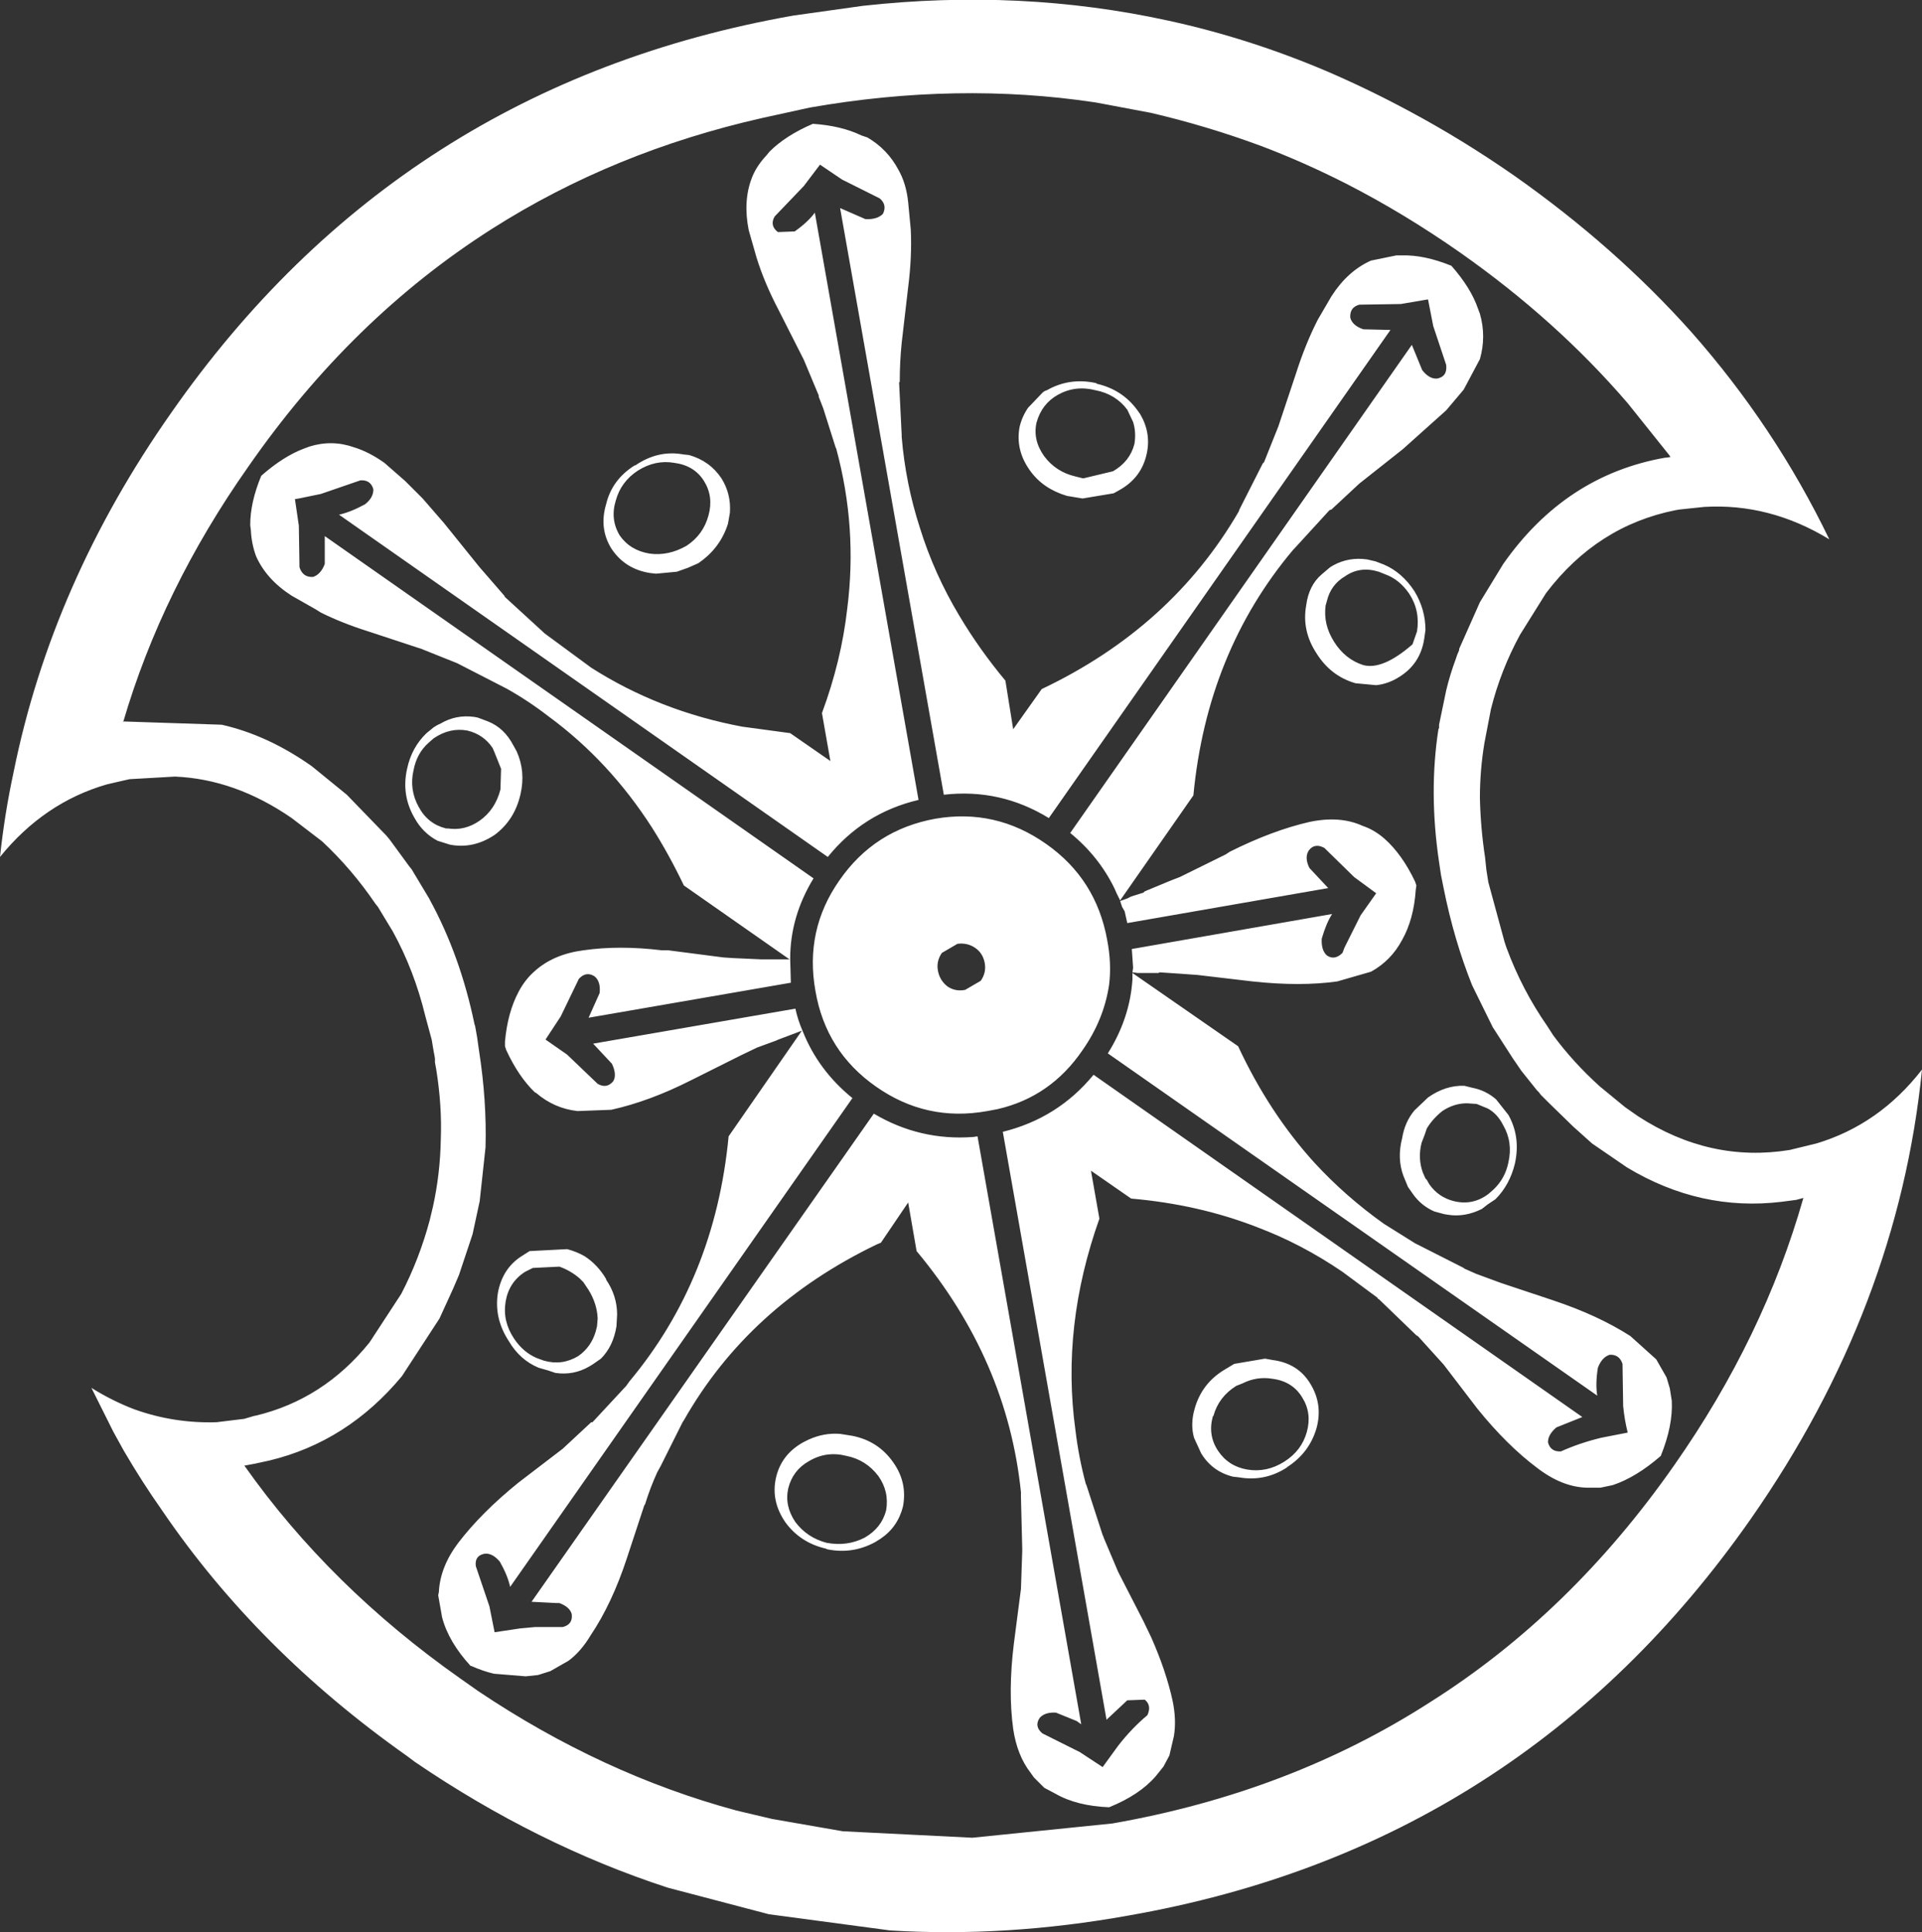 <?xml version="1.0" encoding="UTF-8" standalone="no"?>
<svg xmlns:xlink="http://www.w3.org/1999/xlink" height="149.05px" width="148.25px" xmlns="http://www.w3.org/2000/svg">
  <rect width="100%" height="100%" fill="#333333" stroke="none"/>
  <g transform="matrix(1.0, 0.0, 0.0, 1.0, -256.45, -254.95)">
    <path d="M345.2 263.65 L340.95 262.85 Q330.3 261.25 318.9 263.25 L315.25 264.05 Q303.75 266.65 294.4 272.6 283.55 279.5 275.6 290.95 268.95 300.4 265.95 310.65 L266.0 310.6 273.55 310.85 Q277.1 311.65 280.5 314.05 L283.2 316.25 286.25 319.4 286.5 319.7 288.0 321.75 288.2 322.0 289.55 324.25 289.6 324.35 Q291.95 328.65 293.05 333.95 L293.1 334.1 293.25 334.95 293.4 336.0 Q294.0 339.85 293.9 343.45 L293.45 347.6 292.9 350.15 291.85 353.3 291.4 354.35 290.35 356.65 287.45 361.1 Q283.25 366.15 277.25 367.6 L276.1 367.85 275.3 368.0 Q281.9 377.35 292.0 384.45 L293.35 385.4 Q302.9 391.8 313.25 394.6 L316.0 395.25 321.45 396.2 331.45 396.7 342.25 395.6 Q355.95 393.2 366.75 386.25 377.6 379.4 385.6 367.95 392.5 358.1 395.55 347.35 L395.0 347.5 393.85 347.65 Q387.6 348.4 381.95 345.0 L379.25 343.15 377.8 341.85 375.95 340.05 375.3 339.4 375.15 339.2 375.0 339.05 373.8 337.55 373.15 336.6 371.7 334.35 371.6 334.2 370.0 330.95 Q368.6 327.45 367.8 323.45 L367.6 322.45 367.45 321.45 Q366.65 316.05 367.4 311.2 L367.45 311.1 367.45 310.85 368.0 308.2 Q368.3 306.95 368.75 305.75 L368.85 305.45 369.0 305.1 369.0 305.0 370.6 301.4 372.4 298.45 Q377.2 291.6 384.9 290.25 L385.0 290.25 385.3 290.2 385.2 290.05 382.0 286.05 Q376.5 279.65 369.1 274.45 364.75 271.4 360.25 269.1 357.0 267.45 353.7 266.2 349.5 264.65 345.2 263.65 M358.8 260.45 Q362.05 261.85 365.2 263.55 369.3 265.75 373.25 268.5 381.0 273.95 386.9 280.55 393.35 287.85 397.55 296.55 392.95 293.75 387.9 294.05 L386.0 294.25 385.7 294.3 Q379.65 295.5 375.7 300.7 L373.7 303.9 Q372.2 306.65 371.45 309.65 L370.95 312.25 Q370.6 314.35 370.6 316.5 370.65 318.8 371.0 321.1 L371.1 322.05 371.25 323.0 372.5 327.6 372.65 328.05 Q373.85 331.3 375.8 334.1 L376.25 334.8 Q377.8 336.9 379.85 338.75 L381.8 340.35 382.8 341.05 Q388.35 344.65 394.5 343.65 L394.7 343.6 396.55 343.15 Q401.4 341.7 404.7 337.45 402.85 355.85 391.5 372.1 373.8 397.4 343.5 402.7 334.05 404.4 325.1 403.85 L315.75 402.6 307.95 400.55 Q297.85 397.25 288.45 390.85 L287.85 390.4 Q276.3 382.25 268.95 371.45 267.4 369.25 266.0 366.85 L265.2 365.4 263.75 362.5 263.5 362.0 Q265.1 363.0 266.8 363.65 269.85 364.75 273.15 364.65 L275.2 364.4 275.25 364.4 276.1 364.15 276.15 364.15 Q281.4 362.9 284.95 358.5 L287.4 354.75 Q288.8 352.05 289.6 349.05 L289.85 348.0 Q290.4 345.5 290.45 342.85 290.55 340.25 290.1 337.45 L290.0 336.9 290.0 336.6 289.95 336.3 289.9 336.05 289.75 335.15 289.25 333.3 Q288.4 329.8 286.75 326.8 L285.6 324.9 285.4 324.65 Q283.6 322.0 281.3 319.85 L278.95 318.05 Q274.6 315.05 269.95 314.85 L266.45 315.05 266.0 315.15 264.7 315.45 Q259.85 316.85 256.45 321.05 256.8 317.75 257.5 314.5 260.45 299.9 269.65 286.8 287.3 261.5 317.65 256.15 L323.0 255.4 Q335.2 254.05 346.6 256.55 352.8 257.9 358.8 260.45 M325.75 268.05 Q326.35 269.1 326.5 270.55 L326.7 272.65 Q326.8 274.75 326.5 277.1 L326.0 281.4 Q325.85 282.85 325.85 284.4 L325.8 284.45 326.0 288.5 326.0 288.65 Q326.3 292.25 327.4 295.65 328.5 299.2 330.45 302.45 332.0 305.05 334.0 307.45 L334.6 311.2 336.8 308.1 Q346.8 303.35 352.0 294.4 L352.05 294.25 353.85 290.7 353.95 290.6 355.05 287.85 356.4 283.8 Q357.15 281.45 358.1 279.6 L359.15 277.8 Q360.4 275.85 362.2 275.05 L364.15 274.65 364.6 274.65 Q366.3 274.6 368.4 275.45 369.9 277.15 370.45 278.75 L370.6 279.15 Q371.1 280.9 370.6 282.65 L369.35 285.0 368.0 286.6 364.65 289.6 361.3 292.25 359.15 294.25 359.0 294.3 356.3 297.25 356.2 297.35 Q349.55 305.25 348.5 316.3 L342.85 324.4 342.6 323.9 342.4 323.45 Q341.2 321.0 339.0 319.2 L365.35 281.55 366.15 283.5 Q366.7 284.2 367.3 284.15 368.1 284.0 368.0 283.1 L367.0 280.1 366.6 278.05 366.55 278.05 364.5 278.4 361.3 278.45 Q360.55 278.65 360.6 279.45 360.75 280.05 361.6 280.35 L363.7 280.4 337.35 318.05 Q333.6 315.75 329.25 316.25 L321.25 271.0 323.2 271.85 Q324.1 271.9 324.55 271.45 324.9 270.75 324.3 270.25 L321.4 268.8 319.7 267.65 318.45 269.3 316.2 271.65 Q315.8 272.35 316.45 272.85 L317.75 272.8 Q318.8 272.05 319.3 271.35 L327.3 316.65 Q323.05 317.65 320.3 321.05 L282.6 294.65 Q283.5 294.45 284.6 293.85 285.25 293.35 285.25 292.7 285.05 291.95 284.25 292.0 L281.2 293.05 279.5 293.4 279.2 293.45 279.5 295.5 279.55 298.7 Q279.8 299.5 280.6 299.45 281.2 299.25 281.5 298.45 L281.5 296.3 319.2 322.7 Q317.4 325.65 317.4 328.9 L317.45 330.75 301.85 333.45 302.7 331.55 Q302.8 330.65 302.3 330.25 301.65 329.85 301.1 330.45 L299.7 333.35 298.55 335.1 298.55 335.15 300.2 336.3 300.25 336.35 302.55 338.55 Q303.25 338.95 303.75 338.35 304.05 337.85 303.65 337.0 L302.2 335.45 317.8 332.75 Q318.0 333.65 318.35 334.45 319.55 337.5 322.2 339.65 L295.8 377.35 Q295.6 376.45 295.0 375.4 294.4 374.7 293.8 374.8 293.05 374.95 293.15 375.75 L294.2 378.85 294.6 380.85 296.6 380.55 297.7 380.45 299.85 380.45 Q300.65 380.25 300.55 379.45 300.4 378.9 299.6 378.6 L299.4 378.6 297.45 378.5 323.85 340.85 Q327.4 342.95 331.5 342.65 L331.85 342.6 339.85 387.95 339.5 387.7 337.9 387.05 Q337.05 387.0 336.65 387.45 336.2 388.1 336.85 388.65 L337.25 388.85 339.75 390.1 341.5 391.25 342.7 389.6 Q343.75 388.25 344.95 387.25 345.3 386.5 344.75 386.05 L343.4 386.1 341.8 387.6 333.8 342.25 Q338.05 341.2 340.8 337.85 L378.5 364.25 376.5 365.05 Q375.85 365.6 375.85 366.2 376.05 366.95 376.85 366.9 378.3 366.25 379.95 365.85 L382.0 365.45 Q381.75 364.45 381.65 363.4 L381.6 360.15 Q381.35 359.4 380.6 359.45 380.0 359.65 379.7 360.45 379.5 361.7 379.65 362.6 L341.9 336.2 Q343.6 333.5 343.8 330.5 L343.8 330.0 351.95 335.65 Q354.35 340.8 357.85 344.65 360.25 347.25 363.2 349.35 L365.6 350.85 365.7 350.9 369.35 352.75 369.4 352.8 370.3 353.2 372.2 353.9 376.25 355.25 Q379.7 356.4 382.2 358.0 L384.2 359.8 385.0 361.2 385.25 362.05 385.4 363.0 Q385.5 364.9 384.55 367.25 382.65 368.9 380.85 369.5 L379.9 369.7 379.1 369.7 378.85 369.7 Q376.95 369.65 375.05 368.2 372.7 366.45 370.4 363.6 L367.8 360.2 365.9 358.1 365.8 358.0 365.7 357.95 362.8 355.15 362.75 355.15 362.7 355.05 360.0 353.05 Q356.85 350.9 353.4 349.6 348.9 347.85 343.7 347.4 L340.6 345.25 341.25 348.95 Q338.3 357.25 339.4 365.25 339.65 367.35 340.2 369.4 L340.25 369.5 341.5 373.35 341.55 373.45 341.6 373.6 342.7 376.2 344.65 380.0 345.25 381.25 Q346.4 383.85 346.9 386.15 347.2 387.6 347.0 388.85 L346.65 390.35 346.2 391.2 345.6 391.95 Q344.35 393.4 342.0 394.35 339.5 394.25 337.85 393.3 L337.0 392.85 336.4 392.25 336.2 392.05 335.95 391.7 Q334.9 390.35 334.6 388.3 334.2 385.4 334.65 381.75 L335.2 377.5 335.3 374.55 335.3 374.45 335.2 370.45 335.2 370.3 335.2 370.05 Q334.15 359.85 327.15 351.45 L326.5 347.7 324.4 350.8 324.05 350.95 Q314.2 355.7 309.2 364.5 L309.1 364.65 307.4 368.05 307.15 368.5 Q306.6 369.7 306.2 371.0 L306.15 371.05 304.8 375.15 Q303.65 378.65 302.0 381.1 301.25 382.35 300.3 383.05 L298.9 383.85 297.95 384.15 297.0 384.25 294.55 384.05 Q293.7 383.85 292.8 383.45 L292.75 383.45 Q291.05 381.6 290.55 379.7 L290.4 378.85 290.25 378.0 290.3 377.75 Q290.4 375.8 291.8 373.95 293.6 371.6 296.45 369.3 L299.85 366.7 302.0 364.7 302.05 364.65 302.15 364.65 304.75 361.85 305.0 361.5 Q311.6 353.6 312.65 342.6 L318.3 334.45 316.45 335.15 316.35 335.2 314.85 335.75 313.6 336.35 309.8 338.25 Q306.55 339.9 303.6 340.55 L301.0 340.65 Q299.2 340.45 297.8 339.25 L297.7 339.2 Q296.45 338.0 295.5 335.95 L295.4 335.65 295.4 335.3 Q295.6 333.05 296.45 331.45 296.95 330.5 297.7 329.85 299.15 328.55 301.45 328.25 304.2 327.85 307.5 328.25 L308.0 328.25 312.25 328.8 313.0 328.85 315.2 328.95 315.35 328.95 317.35 328.95 309.2 323.25 Q308.05 320.85 306.75 318.8 303.45 313.65 298.75 310.2 297.2 309.0 295.5 308.05 L295.4 308.0 291.8 306.15 291.7 306.1 288.95 305.0 284.85 303.65 Q282.8 303.0 281.2 302.2 L280.8 301.95 278.95 300.9 Q277.0 299.65 276.2 297.85 275.85 296.9 275.8 295.85 L275.75 295.45 Q275.75 293.7 276.6 291.65 278.3 290.15 279.9 289.55 L280.3 289.4 Q282.05 288.85 283.75 289.45 284.9 289.8 286.1 290.65 L287.7 292.05 289.05 293.4 290.7 295.3 293.4 298.65 295.35 300.9 295.4 301.0 298.4 303.75 298.45 303.8 302.05 306.45 Q307.3 309.8 313.7 311.0 L317.4 311.5 320.5 313.65 319.85 309.95 Q321.35 305.9 321.8 301.9 322.6 295.65 320.95 289.55 L320.9 289.45 319.95 286.45 319.6 285.55 319.6 285.45 318.45 282.7 316.5 278.85 Q315.4 276.75 314.8 274.8 L314.2 272.7 Q313.75 270.45 314.45 268.65 314.8 267.75 315.6 266.9 L315.8 266.65 Q317.05 265.4 319.15 264.5 321.35 264.65 322.9 265.4 L323.35 265.55 Q324.9 266.45 325.75 268.05 M341.05 284.55 Q343.0 285.0 344.15 286.55 L344.4 286.9 Q345.25 288.35 344.9 289.95 344.5 291.8 342.8 292.75 L342.35 293.0 339.95 293.4 339.05 293.25 338.75 293.2 Q336.9 292.65 335.9 291.25 334.75 289.65 335.1 287.85 335.3 287.05 335.75 286.4 L336.85 285.25 Q337.0 285.1 337.2 285.05 338.95 284.05 341.0 284.5 L341.05 284.55 M340.95 285.05 Q339.4 284.65 338.05 285.4 336.8 286.1 336.4 287.55 336.1 288.9 337.0 290.15 337.9 291.35 339.4 291.7 L340.0 291.85 342.3 291.3 Q343.6 290.55 343.95 289.2 344.1 288.3 343.85 287.5 L343.4 286.55 Q342.5 285.35 340.95 285.05 M366.3 304.25 Q366.0 306.15 364.4 307.15 363.55 307.7 362.6 307.8 L361.0 307.65 Q359.1 307.1 358.0 305.35 356.85 303.6 357.2 301.65 357.4 300.1 358.4 299.25 L359.05 298.7 359.3 298.55 Q360.5 297.9 361.9 298.1 L362.55 298.25 363.2 298.5 Q364.6 299.1 365.55 300.55 366.4 301.95 366.4 303.55 L366.3 304.25 M365.75 303.65 Q366.0 302.05 365.15 300.75 364.4 299.65 363.3 299.25 L362.8 299.05 Q361.35 298.6 360.2 299.4 359.1 300.05 358.8 301.3 L358.7 301.65 Q358.5 303.1 359.35 304.45 360.2 305.8 361.6 306.25 363.1 306.65 365.4 304.65 L365.75 303.65 M370.0 338.85 Q371.05 339.05 371.85 339.75 L372.8 340.95 Q373.75 342.65 373.3 344.7 372.9 346.35 371.8 347.45 L371.2 347.85 370.75 348.2 Q369.45 348.85 368.15 348.65 L367.85 348.6 367.1 348.4 Q366.05 347.95 365.4 347.0 L365.05 346.5 364.7 345.65 Q364.2 344.3 364.6 342.75 364.8 341.5 365.55 340.6 L366.6 339.6 Q367.95 338.65 369.4 338.7 L370.0 338.85 M370.35 340.1 L369.6 340.05 Q368.6 340.05 367.7 340.65 366.95 341.25 366.5 342.0 L366.35 342.45 366.1 343.1 Q365.8 344.3 366.2 345.4 L366.4 345.85 366.5 345.95 366.7 346.3 Q367.4 347.3 368.6 347.6 370.05 347.95 371.25 347.05 L371.65 346.7 Q372.55 345.85 372.8 344.6 373.15 343.05 372.4 341.75 371.95 340.85 371.2 340.45 L370.35 340.1 M365.6 322.95 L365.7 323.25 365.65 323.6 Q365.5 325.85 364.6 327.45 363.75 329.05 362.2 329.9 L359.6 330.65 Q356.75 331.05 353.05 330.65 L348.8 330.15 347.4 330.05 345.9 329.95 345.8 330.0 344.2 330.0 343.8 329.95 343.85 329.6 343.8 328.85 343.75 328.15 359.2 325.45 Q358.75 326.15 358.4 327.35 358.35 328.25 358.8 328.65 359.4 329.05 360.0 328.45 L360.15 328.05 361.4 325.55 362.6 323.85 360.9 322.6 358.6 320.35 Q357.85 319.95 357.4 320.55 357.05 321.1 357.45 321.9 L358.9 323.45 343.4 326.15 343.2 325.25 343.0 324.9 342.85 324.45 343.4 324.25 343.7 324.1 344.65 323.8 344.75 323.7 346.8 322.85 347.45 322.6 351.0 320.85 351.3 320.65 Q354.6 319.0 357.45 318.35 359.8 317.85 361.55 318.65 362.45 318.95 363.25 319.65 364.6 320.85 365.6 322.95 M337.15 320.05 Q341.0 322.75 341.85 327.45 342.2 329.25 342.0 330.9 341.6 333.6 339.95 335.95 337.5 339.55 333.4 340.5 L332.6 340.65 Q327.9 341.5 324.0 338.75 320.15 336.05 319.35 331.4 318.5 326.7 321.2 322.85 323.9 318.95 328.6 318.1 333.25 317.3 337.15 320.05 M330.3 327.75 L329.1 328.45 Q328.65 329.1 328.8 329.85 328.95 330.6 329.55 331.05 330.15 331.45 330.9 331.3 L332.1 330.6 Q332.55 329.95 332.4 329.2 332.25 328.45 331.65 328.05 331.05 327.65 330.3 327.75 M351.8 361.85 Q350.45 362.7 350.05 364.15 L350.0 364.2 Q349.6 365.65 350.4 366.85 351.2 368.05 352.65 368.3 354.15 368.55 355.5 367.7 356.85 366.85 357.25 365.4 357.65 363.95 356.9 362.75 356.15 361.5 354.6 361.3 353.4 361.1 352.3 361.65 L351.8 361.85 M325.35 367.75 Q326.45 369.3 326.1 371.15 325.7 372.75 324.35 373.65 L323.95 373.9 Q322.2 374.85 320.25 374.45 L320.15 374.4 Q318.2 373.95 317.05 372.4 315.9 370.75 316.3 368.95 316.7 367.15 318.4 366.2 L318.8 366.0 Q320.0 365.45 321.25 365.55 L322.2 365.7 Q324.2 366.1 325.35 367.75 M350.9 360.6 L351.65 360.15 354.0 359.75 354.05 359.75 354.6 359.85 Q356.55 360.1 357.5 361.65 358.5 363.25 358.0 365.1 357.45 367.0 355.75 368.1 L355.7 368.15 Q354.0 369.25 352.0 368.9 L351.55 368.85 Q349.95 368.45 349.1 367.05 L348.55 365.85 Q348.25 364.8 348.6 363.6 349.15 361.65 350.9 360.6 M324.2 368.8 Q323.25 367.55 321.75 367.25 320.2 366.85 318.85 367.65 317.6 368.35 317.25 369.75 316.95 371.1 317.8 372.35 318.7 373.55 320.2 373.95 321.8 374.25 323.15 373.55 324.45 372.8 324.8 371.45 325.05 370.0 324.2 368.8 M309.6 290.05 Q311.2 290.5 312.1 291.85 312.85 293.05 312.75 294.5 L312.6 295.35 Q312.0 297.25 310.3 298.4 L309.5 298.75 308.65 299.05 307.05 299.2 306.6 299.15 Q304.65 298.85 303.6 297.25 302.65 295.7 303.2 293.85 303.65 291.95 305.4 290.85 L305.45 290.85 Q307.2 289.65 309.15 290.0 L309.6 290.05 M304.05 356.35 L304.0 357.25 Q303.75 358.8 302.8 359.75 L302.15 360.2 301.9 360.35 Q300.7 361.05 299.3 360.85 L298.7 360.65 298.0 360.45 Q296.55 359.85 295.7 358.4 294.55 356.65 294.85 354.7 295.2 352.75 296.75 351.8 L297.3 351.45 300.2 351.3 Q300.95 351.5 301.55 351.85 302.55 352.5 303.2 353.6 L303.2 353.65 Q304.05 354.9 304.05 356.35 M293.05 310.25 L293.3 310.3 294.1 310.6 Q295.35 311.1 296.05 312.45 L296.3 312.9 Q297.0 314.45 296.6 316.2 296.15 318.2 294.6 319.35 292.95 320.45 291.15 320.1 L290.2 319.8 Q289.05 319.2 288.4 318.0 287.4 316.25 287.85 314.25 288.2 312.6 289.35 311.5 L289.9 311.05 Q290.2 310.85 290.45 310.75 291.65 310.05 293.05 310.25 M289.9 311.9 L289.5 312.25 Q288.6 313.05 288.35 314.35 288.0 315.85 288.75 317.2 289.45 318.5 290.85 318.85 L291.0 318.85 Q292.3 319.05 293.45 318.25 294.65 317.4 295.05 315.85 L295.1 314.25 294.6 313.0 294.45 312.65 Q293.75 311.6 292.5 311.3 291.15 311.05 289.9 311.9 M305.65 291.25 Q304.35 292.1 303.95 293.55 303.5 295.0 304.25 296.25 305.05 297.4 306.55 297.65 308.0 297.85 309.4 297.05 310.7 296.2 311.1 294.7 311.5 293.25 310.75 292.05 310.0 290.85 308.45 290.65 307.0 290.4 305.65 291.25 M295.45 355.35 Q295.2 356.85 296.1 358.2 296.8 359.25 297.85 359.7 L298.4 359.9 Q299.8 360.3 301.05 359.55 302.05 358.85 302.4 357.65 L302.5 357.25 302.55 356.65 Q302.5 355.5 301.85 354.45 L301.45 353.85 301.15 353.55 Q300.45 352.95 299.6 352.65 L297.55 352.75 296.95 353.05 Q295.7 353.85 295.45 355.35" fill="#ffffff" fill-rule="evenodd" stroke="none"/>
  </g>
</svg>
